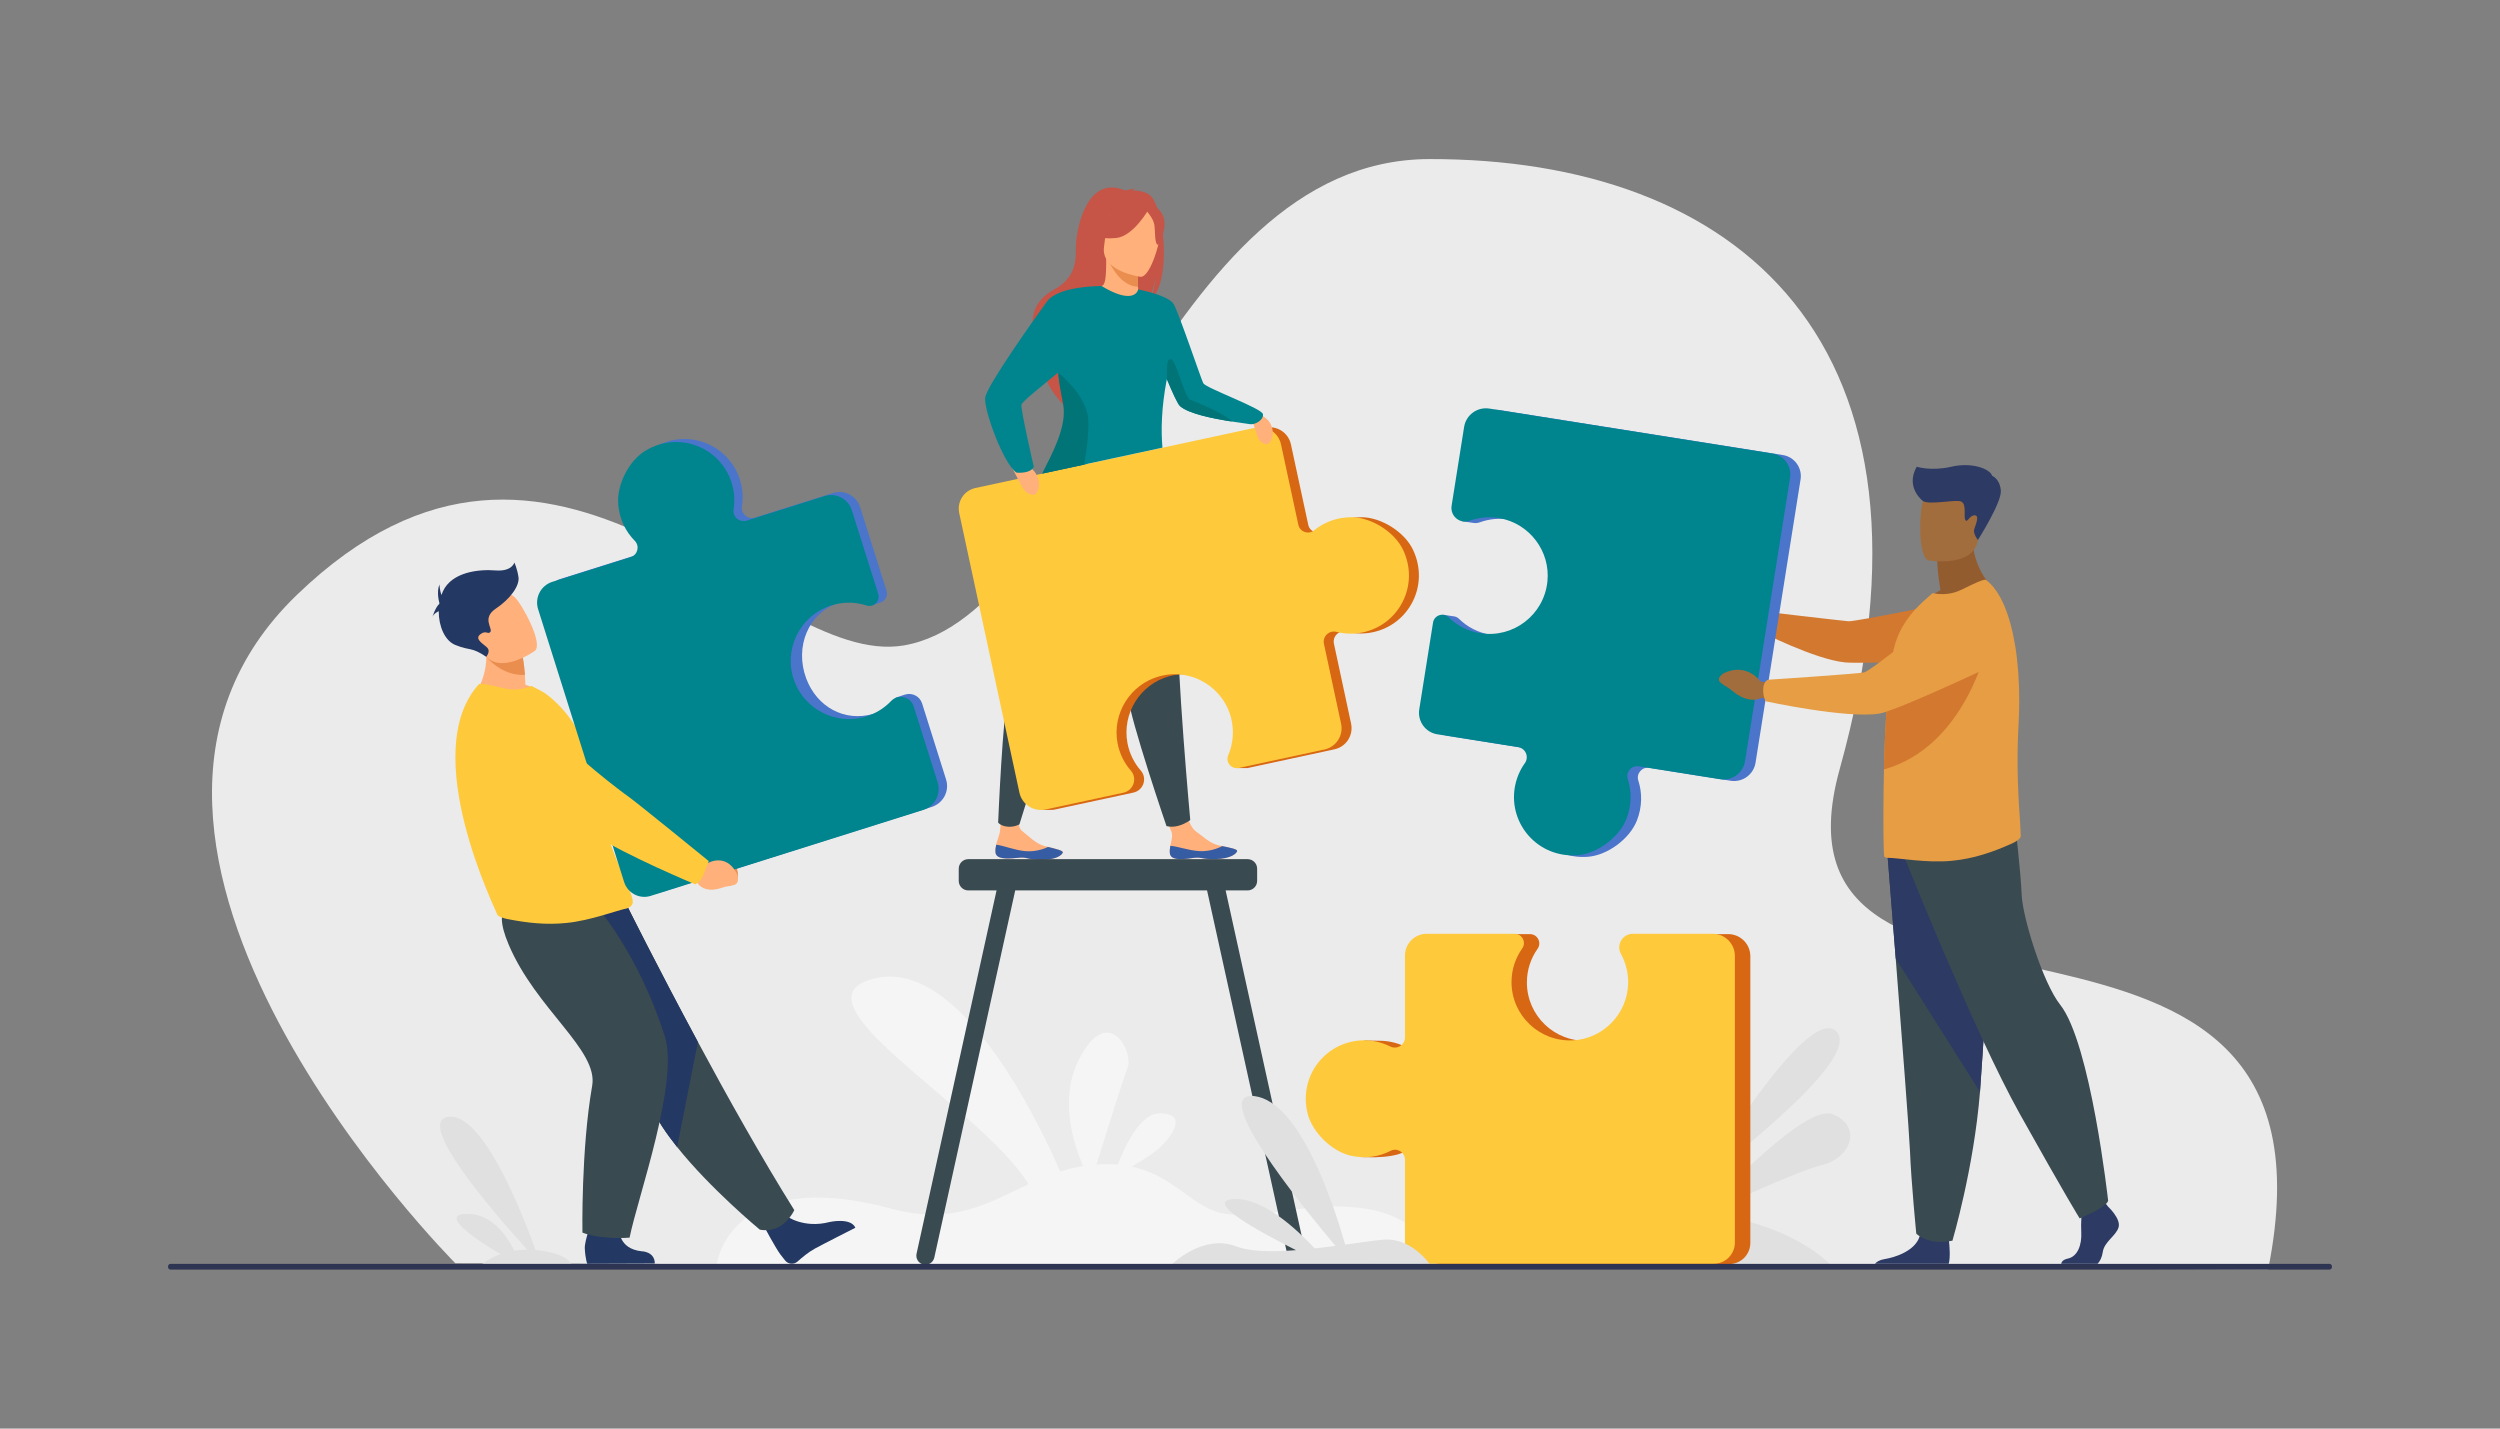 <?xml version="1.0" encoding="utf-8"?>
<!-- Generator: Adobe Illustrator 23.0.1, SVG Export Plug-In . SVG Version: 6.00 Build 0)  -->
<svg version="1.1" id="_x3C_Layer_x3E_" xmlns="http://www.w3.org/2000/svg" xmlns:xlink="http://www.w3.org/1999/xlink" x="0px"
	 y="0px" viewBox="0 0 2975 1700" style="enable-background:new 0 0 2975 1700;" xml:space="preserve">
<rect x="0" y="0" width="2975" height="1700" fill="#808080" stroke="none"/>
<style type="text/css">
	.st0{fill:#EBEBEB;}
	.st1{fill:#F5F5F5;}
	.st2{fill:#FFB07B;}
	.st3{fill:#365DA4;}
	.st4{fill:#3A4A51;}
	.st5{fill:#C65447;}
	.st6{fill:#EA8E50;}
	.st7{fill:#D86713;}
	.st8{fill:#FFC93C;}
	.st9{fill:#00858E;}
	.st10{fill:#007477;}
	.st11{fill:#2C3A64;}
	.st12{fill:#935C2F;}
	.st13{fill:#A16D3C;}
	.st14{fill:#D3782F;}
	.st15{fill:#E69D43;}
	.st16{fill:#4A75CB;}
	.st17{fill:#E0E0E0;}
	.st18{fill:#233862;}
	.st19{fill:#2E3552;}
</style>
<path class="st0" d="M541.9,1503.3c0,0-497.4-497.9-188.5-795.5c308.9-297.7,553.1,88.8,721.9,60.3
	c213.7-36,306.2-578.3,625.7-578.8c363.5-0.6,630.4,214.3,488.2,726.1c-104.8,377.5,615.7,68.4,509.9,595.2L541.9,1503.3z"/>
<path class="st1" d="M1626.8,1438.6c-67.6-10.9-118.7,12.8-167.8,6c-39.2-5.4-59.6-45-112.2-56.3c12.5-7.4,27.1-16.6,34.1-23.3
	c13.5-13,33-39.1,0-40.2c-23.7-0.7-42.2,38.8-50.7,61c-7.8-0.7-16.2-0.7-25.4,0c10.9-35,32-102.7,37.2-115.8
	c7.1-17.7-22.6-76.8-57.4-10.5c-24.5,46.5-7.8,100.2,4.3,128.1c-9.6,1.5-18.6,3.8-27.2,6.5c-28.8-65.8-120.6-253.3-220-230
	c-108.4,25.4,123.8,151.5,182.4,245c-47.8,22.2-89.9,49.1-162.6,29.4c-193.1-52.3-208.5,65.4-208.5,65.4l863.1,0.3
	C1716.2,1504.2,1694.5,1449.4,1626.8,1438.6z"/>
<g>
	<path class="st2" d="M1392.1,1015.2c0.9,8.3,12.6,8,25.9,6s9.8,1.5,28.5,1.1s24.9-6.8,25.7-9.4c0.7-2.4-8.3-4.1-18-6.1
		c-1.2-0.3-2.4-0.5-3.7-0.8c-10.9-2.4-18.4-10.3-27.9-17.1c-9-6.4-15.1-35.8-15.1-35.8L1381,953c0,0,8.3,26.6,12.7,35.9
		c2.6,5.4-0.2,12.4-1,17.7C1392.2,1009.4,1391.7,1012.3,1392.1,1015.2z"/>
	<path class="st3" d="M1418,1021.2c13.3-2,9.8,1.5,28.5,1.1s24.9-6.8,25.7-9.4c0.7-2.4-8.3-4.1-18-6.1l-0.1,0.2
		c0,0-11.8,6.8-27.2,5.8c-12.6-0.8-25.5-5.7-34.2-6.3c-0.5,2.8-0.9,5.8-0.6,8.7C1392.9,1023.5,1404.7,1023.2,1418,1021.2z"/>
	<path class="st2" d="M1184.5,1013.9c0.6,8.3,12.3,8.5,25.7,7c13.3-1.5,9.8,1.9,28.5,2.2c18.7,0.3,25.1-5.8,26.1-8.5
		c0.8-2.4-8.2-4.4-17.8-6.8c-1.2-0.3-2.4-0.6-3.6-0.9c-10.8-2.8-18-11-27.2-18.1c-8.8-6.8-1.6-34.8-1.6-34.8l-20.2-9.5
		c0,0-2.8,28.9-4.3,43.5c-0.6,6-3.6,12-4.7,17.2C1184.8,1008.1,1184.3,1011,1184.5,1013.9z"/>
	<path class="st3" d="M1210.1,1020.9c13.3-1.5,9.8,1.9,28.5,2.2c18.7,0.3,25.1-5.8,26.1-8.5c0.8-2.4-8.2-4.4-17.8-6.8l-0.1,0.2
		c0,0-12.1,6.4-27.4,4.8c-12.5-1.3-25.3-6.6-33.9-7.6c-0.6,2.8-1.1,5.7-0.9,8.7C1185,1022.2,1196.8,1022.4,1210.1,1020.9z"/>
	<path class="st4" d="M1229.7,597.9c0,0-5.6,27-11.2,164.1c0,0-10.4,25.4-17.9,56.4c-7.5,31-12.8,160.5-12.8,160.5s3,4.3,12.1,4.9
		c7.4,0.5,13.2-2.8,13.2-2.8s52.3-169.6,77.7-235.4c25.4-65.8,40.3-159.8,40.3-159.8L1229.7,597.9z"/>
	<path class="st4" d="M1292.6,609.5c0,0,4.1,27.3,46.3,157.8c0,0-0.9,27.4,2.8,59.1c3.7,31.7,46.4,156.6,46.4,156.6s5.7,2,14.2-0.3
		c7.9-2.1,14.1-6.8,14.1-6.8s-16.4-178.4-15.3-249c1.1-70.6-17.5-163.9-17.5-163.9L1292.6,609.5z"/>
	<path class="st5" d="M1367.3,231.5c-6.6-4.2-14.8-5-20.5-5c1.6-1.4,4.5-1.9,4.5-1.9c-3.5-0.7-11.6,2.4-11.6,2.4
		c-48.3-21.4-59.6,50.7-59.4,67.5c0.2,16.9-0.7,36.3-26,50.1c-49.8,27.3-11.6,81.2-11.6,81.2c-9,25.7,24.2,57.3,24.2,57.3
		c-0.6-13.7,62.2-100.8,96-120.6c8.6-11.3,12.4-31.9,12.7-33.6c-2.2,16.4-5.5,25.5-8.3,30.5C1396.4,335.5,1384.9,242.7,1367.3,231.5
		z"/>
	<path class="st2" d="M1356.8,353.3c0.2,0.1-15.8,8.4-27.9,5.1c-11.3-3.1-18.7-17.8-18.6-17.8c4.8-1,6.2-7.5,6.1-35.8l2.2,0.4
		l35.1,7l1.3,0.3c0,0-0.8,11.5-0.9,22.3c0,2.3,0,4.5,0.1,6.6C1354.6,347.6,1355.3,352.6,1356.8,353.3z"/>
	<path class="st6" d="M1354.2,334.7c0,2.3,0,4.5,0.1,6.6c-20.4-0.8-32.2-24.2-36.7-34.4l36.1,5.3l1.3,0.3
		C1355.1,312.4,1354.2,323.9,1354.2,334.7z"/>
	<path class="st5" d="M1314.9,301.3c0,0-10.7-16.9-13.3-31.3c-1.8-10.3,3.4-48.5,41.8-43c0,0,11.2,1.1,21.6,8.2
		c8.3,5.6,20.4,17.8,6.9,51.1l-3.5,11.3L1314.9,301.3z"/>
	<path class="st2" d="M1357.2,329.4c0,0-47.8-6.3-43.4-36c4.4-29.7,1.2-50.6,31.9-47.8s35,15,35.9,25.3
		C1382.6,281.1,1369.8,330.3,1357.2,329.4z"/>
	<path class="st5" d="M1367.5,248.1c0,0-18.3,32.9-39.1,35.1s-28.7-4.5-28.7-4.5s17.2-9.9,23.6-30.8
		C1323.3,247.9,1360.2,230,1367.5,248.1z"/>
	<path class="st5" d="M1363.9,250.4c0,0,8.6,9.2,9.8,17.2s0,23.7,4.6,23.8c0,0,13.4-22.2,4.3-37.3
		C1373,238.1,1363.9,250.4,1363.9,250.4z"/>
	<path class="st7" d="M1681.5,654.3c-10-21.3-37.9-38.8-61.4-38.8c-17.4,0-32.7,5.9-44.5,15.6c-6.8,5.5-17,1.9-18.8-6.7l-20.6-95.6
		c-3-13.9-16.7-22.8-30.7-19.8l-332.9,71.7c-13.6,2.9-22.3,16.3-19.3,30l71.6,332.5c2.1,9.5,9,16.7,17.7,19.4l-4.4,1.2h12.9l0.1,0
		c1.6,0,3.2-0.2,4.8-0.6l7.3-1.6l0,0l0,0l85.4-18.4c12-2.6,16.9-17.1,8.8-26.3c-7.8-8.9-13.4-20-15.8-32.5
		c-6.7-35.3,15.1-70.3,49.8-79.7c38.6-10.5,77.6,13.6,85.9,52.2c3.1,14.5,1.4,29-4,41.7c-2.1,4.9-0.4,10.1,3.3,13l-5,2.4l11.6,0l0,0
		c0.9,0,1.8,0,2.7-0.3l102-22c13.9-3,22.8-16.7,19.8-30.7l-20.4-95c-1.9-8.8,6.1-16.5,14.8-14.3c10.1,2.6,20.9,2.9,31.7,0.6
		C1676.5,743.3,1701.5,696.5,1681.5,654.3z"/>
	<path class="st8" d="M1608.3,615.5c-17.4,0-32.7,5.9-44.5,15.6c-6.8,5.5-17,1.9-18.8-6.7l-20.6-95.6c-3-13.9-16.7-22.8-30.7-19.8
		l-332.9,71.7c-13.6,2.9-22.3,16.3-19.3,30l71.6,332.5c3,14.1,17,23.1,31.1,20.1l92.7-20c12-2.6,16.9-17.1,8.8-26.3
		c-7.8-8.9-13.4-20-15.8-32.5c-6.7-35.3,15.1-70.3,49.8-79.7c38.6-10.5,77.6,13.6,85.9,52.2c3.1,14.5,1.4,29-4,41.7
		c-3.5,8.3,3.7,17,12.5,15.2l102-22c13.9-3,22.8-16.7,19.8-30.7l-20.4-95c-1.9-8.8,6.1-16.5,14.8-14.3c10.1,2.6,20.9,2.9,31.7,0.6
		c42.7-9.2,67.6-55.9,47.7-98.1C1659.7,633.1,1631.8,615.5,1608.3,615.5z"/>
	<path class="st2" d="M1486.5,489.1c0,0,20.8,3.4,26.2,16.9c5.4,13.5-2.2,22.6-5.1,22.6c-2.9,0-8.5-2.2-11.2-9.2
		C1493.9,512.4,1486.5,489.1,1486.5,489.1z"/>
	<path class="st2" d="M1200.7,549.3c0,0,23.3,0,31.7,13.8c8.4,13.8,1.7,25.1-1.5,25.6c-3.2,0.5-9.7-0.9-13.8-8
		C1212.9,573.5,1200.7,549.3,1200.7,549.3z"/>
	<path class="st9" d="M1487.1,504.7c-2.1-0.4-11.1-1.5-22.6-3.3c-21.2-3.3-50.7-9.2-60.6-18.3c-2.7-2.5-8.9-16.1-15.4-31.8
		c-6.6,34.6-6.9,61.2-5.2,81.4l-143,30.8c12.3-24.8,31.3-55.5,27.7-80.4c-1.3-9.2-6.4-21.9-8.3-36.1c-0.2-1.2-0.3-2.5-0.4-3.7
		c-20.1,16.5-43.2,34.7-43.8,38.4c-0.9,6.1,14.7,73.7,14.7,73.7c-3.9,8.9-20.7,7-20.7,7c-15.8-11.3-39-75.1-37.1-89.3
		s59.4-94.8,73.3-114.1c13.8-19,64-18.6,65.2-18.6h0c0,0,0,0,0,0c39.9,24,43.6,4,43.6,4s36.1,6.9,42.2,17.5
		c6.2,10.6,33.4,91.4,35.3,94.3c4,6,69.7,29.7,70.9,36.6C1504.1,499.9,1493,506,1487.1,504.7z"/>
	<path class="st10" d="M1290.2,552.9l-49.9,10.7c12.4-24.7,28.7-55.5,25.2-80.3c-1.3-9.2-4.3-20.2-5.8-34.4
		c-0.1-1.4-0.4-5.5-0.4-5.5s35.3,27.8,35.9,57.9C1295.6,516.8,1292.9,537.2,1290.2,552.9z"/>
	<path class="st10" d="M1465.8,501.6c-21.4-3.3-51.3-9.2-61.3-18.3c-2.7-2.5-9-16.1-15.6-31.8c0,0-2.3-25.2,4.3-24.2
		c6.6,0.9,16.3,45.6,23.2,48.4C1422.6,478.2,1456.7,491.3,1465.8,501.6z"/>
</g>
<g id="man_2_">
	<g>
		<path class="st11" d="M2521.1,1460.5c-3,10.2-17,17-18.8,29.4c-0.9,6.1-3.2,10.8-6.1,14h-43.4c0.4-2.4,2.3-5,8-6.2
			c12.1-2.6,16.6-17.3,15.9-30.8c-0.3-5.7-0.2-12.2,0.1-17.8c0.4-7.8,1-13.9,1-13.9l25.6-6l2.7,3.5l2.6,3.3
			C2508.7,1436,2524.1,1450.3,2521.1,1460.5z"/>
		<path class="st11" d="M2319,1503.9h-87.8c2-2.3,5.4-4.6,11.1-5.5c13.5-2.2,36.9-10,42.1-27.3c0.2-0.6,0.3-1.1,0.4-1.7
			c4.1-18.5,34.3,5.7,34.3,5.7s0.1,0.7,0.2,2C2319.9,1482.3,2321.1,1496.4,2319,1503.9z"/>
		<path class="st4" d="M2245.9,1014.8c0,0,4.6,57.1,10,125.8c7.3,93.3,16.1,207.8,17,229.5c1.5,37.7,7.5,98,7.5,98s14.3,14.3,43,8.3
			c0,0,25.5-86.1,32.8-177.1c0.1-1.5,0.2-3,0.3-4.5c6.8-92.7,17.3-287.9,17.3-287.9L2245.9,1014.8z"/>
		<path class="st11" d="M2245.9,1014.8c0,0,4.6,57.1,10,125.8l100.3,158.7c0.1-1.5,0.2-3,0.3-4.5c6.8-92.7,17.3-287.9,17.3-287.9
			L2245.9,1014.8z"/>
		<path class="st4" d="M2266.8,1021.5c0,0,82.5,206.9,136.8,304.1c54.3,97.2,71.2,124.3,71.2,124.3s31.1-12.4,33.9-20.9
			c0,0-20.8-187.7-57.1-233.4c-20.5-25.8-44.6-103.4-45.8-130.6c-1.1-27.1-7.4-80.8-7.4-80.8L2266.8,1021.5z"/>
	</g>
	<path class="st12" d="M2309.1,702.2c-3.7-21.7-3.8-34.5-3.8-34.5l41.9-33.7c-1.6,46.4,28.2,68.7,28.2,68.7s-55.8,27.5-88,17.3
		C2287.3,720,2295.2,709.8,2309.1,702.2z"/>
	<path class="st13" d="M2295.4,667c0,0,53.3,8.8,58.3-24.4s15.2-54.5-18.6-61.6c-33.8-7.1-42.3,4.6-46.7,15.3
		C2284.1,607,2281.7,663.8,2295.4,667z"/>
	<g>
		<path class="st13" d="M2108.4,735.5l-11.3-7c0,0-14.1-20.9-38.3-7.9c0,0-9.6,6.1-3.1,11.2c6.4,5.1,4.7,2.2,13.6,9.6
			c8.9,7.4,20.4,10,27.8,6l9.5-0.9L2108.4,735.5z"/>
		<path class="st14" d="M2094.9,737.7c2.9-9.1,4.3-9.9,4.3-9.9s91.7,10.8,100.4,11.5c8.6,0.6,128.7-24.1,128.7-24.1L2385,784
			c0,0-167.1,6.3-189,4.3c-36.1-3.4-101.7-37-101.7-37S2092.6,744.9,2094.9,737.7z"/>
	</g>
	<path class="st15" d="M2404.7,994.8c0.2,3.5-7.2,7.5-10.3,8.9c-23.9,10.7-46.2,18.2-71.4,20.6c-29.9,3.1-65.2-3.7-77.3-3.5
		c-1.3,0-2.4-0.5-3.4-1.3c-0.8-0.7-1.5-37.1-0.8-83.2c0-1.8,0-3.7,0.2-5.5v-0.6c0.1-4.8,0.1-9.7,0.2-14.6c0.3-13.5,0.8-27.3,1.4-41
		c0.9-20.2,2.1-40.1,3.7-57.7c1.7-18.4,3.9-34.3,6.8-45.6c6.5-26,21.3-43.1,34.9-55.7l11.1-9.8c11.1,2.3,22.9,1.6,34.7-4.2
		c12.8-6.3,26.6-13.1,28.9-11.5c17.2,12.9,28.8,42.1,34.8,79.2c3.2,20,4.8,42.3,4.7,65.5c0,8.9-0.3,18-0.8,27.1
		c-2.9,49,0.1,91.5,1.8,116.3C2404.2,985.3,2404.6,990.9,2404.7,994.8z"/>
	<path class="st16" d="M2121.6,541.5L1784.7,488c-14.3-2.3-27.8,7.5-30.1,21.8l-14.9,93.9c-0.7,4.3,0.4,16.6,0.4,16.6l12.1,1.8
		c0.7,0.2,1.4,0.3,2.1,0.3l0,0l0,0c2.2,0.2,4.5-0.1,6.8-0.9c11.2-4,23.5-5.3,36.1-3c35.5,6.5,60.3,39.6,56.5,75.4
		c-4.2,39.9-40.8,67.6-79.9,61.4c-14.7-2.3-27.6-9.1-37.5-18.8c-1.9-1.9-4.2-2.9-6.6-3.1l0,0l-12.7-1.9l-15.8,114.5
		c-2.2,14.1,7.4,27.4,21.5,29.6L1819,891c8.9,1.4,13.2,11.7,8,19c-6.1,8.5-10.3,18.5-12.1,29.5c-6.9,43.2,27.8,83.5,74.5,80.1
		c23.5-1.7,50.1-21.4,58.6-43.4c6.3-16.2,6.3-32.7,1.6-47.3c-2.7-8.3,4.4-16.6,13.1-15.2l96.8,15.4c14.1,2.2,27.4-7.4,29.6-21.5
		l53.6-337.2C2144.8,556.7,2135.4,543.7,2121.6,541.5z"/>
	<path class="st14" d="M2364.6,768.3c0,0-25.8,120.5-122.8,147.3c0.3-13.5,0.8-27.3,1.4-41c0.9-20.2,2.1-40.1,3.7-57.7
		c1.7-0.9,3.4-1.6,4.8-2.1C2284.7,804,2364.6,768.3,2364.6,768.3z"/>
	<path class="st9" d="M1935.5,974.4c6.3-16.2,6.3-32.7,1.6-47.3c-2.7-8.3,4.4-16.6,13.1-15.2l96.8,15.4c14.1,2.2,27.4-7.4,29.6-21.5
		l53.6-337.2c2.2-13.8-7.2-26.8-21-28.9l-336.8-53.5c-14.3-2.3-27.8,7.5-30.1,21.8l-14.9,93.9c-1.9,12.2,9.9,22,21.4,17.8
		c11.2-4,23.5-5.3,36.1-3c35.5,6.5,60.3,39.6,56.5,75.4c-4.2,39.9-40.8,67.6-79.9,61.4c-14.7-2.3-27.6-9.1-37.5-18.8
		c-6.4-6.3-17.3-2.7-18.7,6.2l-16.4,103.3c-2.2,14.1,7.4,27.4,21.5,29.6l96.2,15.3c8.9,1.4,13.2,11.7,8,19
		c-6.1,8.5-10.3,18.5-12.1,29.5c-6.9,43.2,27.8,83.5,74.5,80.1C1900.5,1016.1,1927,996.4,1935.5,974.4z"/>
	<g>
		<path class="st13" d="M2108.8,813.2l-13.9-2.3c0,0-15.8-22.8-43.3-10c0,0-10.9,6.1-3.7,11.8c7.2,5.7,5.3,2.6,15.3,10.8
			c10,8.3,23,11.6,31.5,7.5l10.8-0.6L2108.8,813.2z"/>
		<path class="st15" d="M2098.2,820.2c0.4-10.2,5.9-11.3,5.9-11.3s104.9-6.9,114-8.7c9.1-1.8,92.6-71,92.6-71s32.3-29,54.9-19.2
			c19.7,8.5,25.8,25.3,26.8,40.8c1.2,18.4-9.2,35.6-25.9,43.4c-37.5,17.5-112.6,51.9-129.7,54.9c-38,6.6-135.8-14.6-135.8-14.6
			S2097.8,828.3,2098.2,820.2z"/>
	</g>
	<path class="st11" d="M2288.4,596.3c0,0-21.6-16-7.5-40.9c0,0,17,5.6,41.2,0s45.8,2.3,48.6,10.8c0,0,9.4,3.8,10.3,17.9
		c0.9,14.1-27.3,58.5-27.3,58.5s-6-7.5-4.4-12.7c1.6-5.2,6.8-16.7,0.5-16.7s-8.5,9.4-11,5.6s2.1-19.5-5.4-22.1
		C2325.8,594.2,2296.9,601.1,2288.4,596.3z"/>
</g>
<path class="st4" d="M1553.7,1491.9l-95.2-432.3h26.2c6.2,0,11.3-5.1,11.3-11.3v-14.6c0-6.2-5.1-11.3-11.3-11.3h-332.5
	c-6.2,0-11.3,5.1-11.3,11.3v14.6c0,6.2,5.1,11.3,11.3,11.3h33.7l-95.2,432.3c-1.3,5.8,2.4,11.6,8.2,12.9c5.8,1.3,11.6-2.4,12.9-8.2
	l96.3-437h228.3l96.3,437c1.3,5.8,7.1,9.5,12.9,8.2l0,0C1551.3,1503.6,1554.9,1497.8,1553.7,1491.9z"/>
<g>
	<path class="st17" d="M2185.1,1227.2c-35.2-33.8-162.1,179.6-162.1,179.6S2220.4,1261,2185.1,1227.2z"/>
	<path class="st17" d="M2180.9,1325.9c-31.2-12.5-130.9,92.6-153.4,116.9c-17.2-2.3-36-3.8-56.7-4.1
		c-157.9-2.8-229.5,68.7-229.5,68.7l440.5,1.5c0,0-39-49.5-149.7-65.4c27-12.8,107-50,136.1-57.1
		C2203.4,1377.6,2216.1,1340,2180.9,1325.9z"/>
</g>
<g>
	<path class="st7" d="M2056.6,1111.6h-95.1c-12.3,0-20.1,13.2-14.2,24c5.7,10.4-14.5,100.5-57.1,102.8c-40,2.2-73.2-29.7-73.2-69.3
		c0-14.9,4.7-28.7,12.7-40c5.2-7.3,0-17.5-9-17.5h-104.6c-14.3,0-25.9,11.6-25.9,25.9c0,0-9.5,112.3-17.6,108.3
		c-8.3-4.2-17.6-6.7-27.4-7.2l0,0h-0.1c-1.2-0.1-2.3-0.1-3.5-0.1c-1.2,0-18.4-0.3-18.4-0.3l-2.6,138.8l15,0.2
		c14.2-0.4,26.6-1.8,37.6-7.3c7.8-4,17.1,1.7,17.1,10.5v98c0,14.3,11.6,25.9,25.9,25.9h341.4c14,0,25.3-11.3,25.3-25.3v-341.1
		C2082.9,1123.4,2071.1,1111.6,2056.6,1111.6z"/>
	<path class="st8" d="M1607.9,1375.4c17,3.7,33.3,1.1,46.9-5.9c7.8-4,17.1,1.7,17.1,10.5v98c0,14.3,11.6,25.9,25.9,25.9h341.4
		c14,0,25.3-11.3,25.3-25.3v-341.1c0-14.5-11.8-26.3-26.3-26.3h-95.1c-12.3,0-20.1,13.2-14.2,24c5.7,10.4,8.9,22.4,8.6,35.2
		c-0.9,36-29.6,65.7-65.6,67.6c-40,2.1-73.2-29.7-73.2-69.3c0-14.9,4.7-28.7,12.7-40c5.2-7.3,0-17.5-9-17.5h-104.6
		c-14.3,0-25.9,11.6-25.9,25.9v97.4c0,9-9.5,14.9-17.6,10.8c-9.3-4.7-19.8-7.3-31-7.3c-43.8,0-78.1,40.5-67.5,86.1
		C1561.2,1347.3,1584.9,1370.4,1607.9,1375.4z"/>
</g>
<path class="st17" d="M619.3,1505.8l61.4,0.4c0,0-2.1-14.8-43.4-18.7l0,0c-16-44.5-63.1-164.2-103.9-158.5
	c-40.3,5.6,55.2,115.4,94.1,158.1c-5.5,0-10.6,0.5-15.4,1.2c-9.4-18.6-27.9-45-57.7-43.8c-31.7,1.3,11.5,30.2,41.2,48
	c-15.1,5.4-23.2,12.9-23.2,12.9l46.3,0.3c0.5,0.3,0.8,0.5,0.8,0.5S619.4,1506.1,619.3,1505.8z"/>
<g>
	<g>
		<path class="st6" d="M838.5,1010l9.1,7.4c0,0,24.8-8.9,30.4,20.6c0,0,1.5,12.6-6.5,12.6s-4.7-1.4-16-1s-20.6-5.6-22.3-14.8
			l-5.4-7.8L838.5,1010z"/>
		<path class="st8" d="M837.5,1025.8c7.2-7.6,6.7-13.2,6.7-13.2s-83.9-68.7-92.4-74.3c-5.8-3.8-67.6-58.6-96.5-92
			c-14.3-16.6-32.1-10.1-52.4-4.3l-16.7,4.8c-20.2,5.8-25.4,34-8.9,47.7c46.7,38.6,124.2,82.1,138.8,91.2
			c36,22.7,106.6,49.6,106.6,49.6S831.3,1032.3,837.5,1025.8z"/>
	</g>
	<path class="st18" d="M935.7,1447c0,0,20.4,15.3,51.5,7.2c0,0,25.2-5.7,30.7,6.8c0,0-38.6,19.6-48.3,24.9c-7.4,4-15,10.4-20.5,15.3
		c-4.3,3.9-11,3.4-14.7-1.1c-1.7-2.1-3.6-4.6-5.8-7.4c-6-8.1-19.8-34.1-19.8-34.1L935.7,1447z"/>
	<path class="st4" d="M945.2,1440c0,0-12.4,28.6-41,23.3c0,0-58.4-48.2-98.4-98.3c-13-16.3-24.1-32.7-30.6-47.8
		c-26.6-61.5-98.2-153.2-143.8-199.7l114-41.3c0,0,36.5,73.5,85.1,163.7C865.5,1305,906.8,1378.7,945.2,1440z"/>
	<path class="st18" d="M830.5,1240l-24.7,125c-13-16.3-24.1-32.7-30.6-47.8c-26.6-61.5-98.2-153.2-143.8-199.7l114-41.3
		C745.4,1076.3,781.9,1149.7,830.5,1240z"/>
	<path class="st18" d="M737,1463.2c0,0-1.2,22.8,26.4,25.8c0,0,15.8,0.1,15.8,14.6l-80.4,0.3c0,0-2.3-5.9-2.9-18.4
		c-0.4-9.6,9.3-34.8,9.3-34.8L737,1463.2z"/>
	<path class="st4" d="M708,1076.3c0,0,50.8,55.8,83,156.4c17.5,54.7-32.2,192.3-41.8,240.1c0,0-33.3,2.8-56.1-6
		c0,0-1.7-98.7,11.6-174.8c7.5-42.6-66.9-91.1-99.4-168c-22.1-52.3,4.8-51.5,37.8-52.7L708,1076.3z"/>
	<path class="st2" d="M649.3,827.2c-28.3,16-86.1,1.2-86.1,1.2s23.5-26.9,12.8-70.1l22.2,11.3l23.8,12.1c0,0,1.5,7.6,2.6,21.4
		c0.3,3.5,0.5,7.5,0.7,11.8C639.9,819.3,649.3,827.2,649.3,827.2z"/>
	<path class="st8" d="M753,1073.4c0,5-5.7,7.3-6.9,7.6c-11.4,2.1-43.2,14.5-71.9,17.3c-24.1,2.5-46.6,0.1-71.2-4.8
		c-3.3-0.7-10.9-2.7-11.5-5.8c-0.7-3.4-95-192.3-21.7-273.4c1.7-1.9,16.2,1.5,29.4,4.7c12.2,2.9,23.4,1.3,33.4-2.7l12.4,6.5
		c15.2,8.5,44.1,38.7,47.5,62.3c1.7,12,8.6,21,10.6,31.5c0.7,3.9,1.5,7.8,2.3,11.5c1.5,7.3,3,14.3,4.6,20.9
		c4.3,17.9,8.9,33.3,13.3,46.6c4.8,14.1,9.4,25.9,13.6,35.7c5.4,12.8,10,22.3,12.8,29.6C751.8,1066.1,753,1070.1,753,1073.4z"/>
	<path class="st8" d="M749.8,1060.9c-133.1-62.7-179.2-183.2-179.2-183.2s108.2,39.9,134.8,50.3c1.5,7.3,3,14.3,4.6,20.9
		c4.3,17.9,8.9,33.3,13.3,46.6c4.8,14.1,9.4,25.9,13.6,35.7C742.4,1044.1,746.9,1053.6,749.8,1060.9z"/>
	<path class="st16" d="M1125.8,927.5l-28.5-90.4c-2.8-8.8-11.9-12.9-19.8-10.7l0,0l0,0c-0.4,0.1-0.8,0.3-1.3,0.4l-10,3.3
		c0,0-15.7,16.1-26.9,19.4c-34.5,10-67.3-8.4-79.9-42.1c-14-37.5,2.3-78.6,39.9-90.5c12.9-4.1,38.2,3.5,38.2,3.5l10.2-3.4
		c5.5-1.7,9.3-7.6,7.3-13.9l-31.4-99.5c-4.3-13.6-18.8-21.2-32.4-16.9l-92.7,29.2c-8.6,2.7-17-4.6-15.6-13.4
		c1.6-10.3,1-21.1-2.4-31.7c-13.1-41.6-62-62.1-102.2-38.3c-20.2,12-35.1,41.4-33,64.8c1.6,17.3,8.9,32,19.7,42.9
		c6.1,6.2,3.5,16.7-4.9,19.4l-93.3,29.4c-13.6,4.3-21.1,18.8-16.9,32.4l102.4,324.8c4.2,13.3,18.4,20.7,31.6,16.5l324.4-102.3
		C1122.5,956,1130.2,941.3,1125.8,927.5z"/>
	<path class="st9" d="M735.7,600.7c1.6,17.3,8.9,32,19.7,42.9c6.1,6.2,3.5,16.7-4.9,19.4l-93.3,29.4c-13.6,4.3-21.1,18.8-16.9,32.4
		l102.4,324.8c4.2,13.3,18.4,20.7,31.6,16.5l324.4-102.3c13.8-4.3,21.4-19.1,17.1-32.8l-28.5-90.4c-3.7-11.7-18.6-15.2-27-6.3
		c-8.2,8.6-18.7,15.2-30.9,18.7c-34.5,10-71.4-8.5-84-42.2c-14-37.5,6.3-78.5,44-90.4c14.2-4.5,28.7-4.1,41.8,0.1
		c8.5,2.7,16.6-5.3,13.9-13.8l-31.4-99.5c-4.3-13.6-18.8-21.2-32.4-16.9l-92.7,29.2c-8.6,2.7-17-4.6-15.6-13.4
		c1.6-10.3,1-21.1-2.4-31.7c-13.1-41.7-62-62.1-102.2-38.3C748.4,547.9,733.5,577.3,735.7,600.7z"/>
	<g>
		<path class="st2" d="M827.7,1024.6l11.5,4.2c0,0,23-16.3,37.4,10.2c0,0,5.2,11.6-3,14.1s-5.2,0.2-16.8,4
			c-11.5,3.8-22.9,1.1-27.3-7.2l-7.8-5.7L827.7,1024.6z"/>
		<path class="st8" d="M837.2,1040.8c4.3-11.1,6.2-16.1,6.2-16.1s-86.9-70.8-95.8-76.9c-6-4.1-66.1-49-95.4-84.1
			c-14.5-17.4-37.4-25.3-59.6-20.7l-18.3,3.8c-22,4.6-29.2,32.5-12.1,47.2c48.1,41.3,129.3,89.1,144.5,99.1
			c37.6,24.7,120.7,59.3,120.7,59.3S833.8,1049.6,837.2,1040.8z"/>
	</g>
	<path class="st6" d="M624.7,803.1c-27.8,1.6-45.9-21.4-45.9-21.4s12.6-7,19.4-12.1l23.8,12.1C622,781.7,623.6,789.3,624.7,803.1z"
		/>
	<path class="st2" d="M636.5,774.5c0,0-42.1,30.2-60.5,3.7c-18.4-26.5-36.3-40.5-10.2-60.9c26.1-20.4,38.4-14,46.7-6.6
		C620.8,718.1,647,766,636.5,774.5z"/>
	<path class="st18" d="M617,686.8c-1.5-10.2-4.9-17.4-4.9-17.4s-2.6,11-22.7,9.4s-51.7,2-62.3,24.8c-0.7,1.5-1.3,3-1.8,4.5
		c-1.9-5-2.4-12.6-2.4-12.6c-3.8,9.8,0,22.1,0,22.1l0,0c-0.1,0.4-0.1,0.7-0.2,1.1c-4.4,3.7-8.1,15.3-8.1,15.3
		c1.3-3.2,4.6-5.3,7.5-6.7c-0.1,17.7,7.1,35.1,19.7,40.2c18.5,7.5,18.3,1.8,36.9,14.1c0,0,5-6.2,1.6-10.3
		c-3.4-4.2-16.2-10.2-9.1-16.2s9.8,0.8,12.5-3.4c2.6-4.2-10.6-16.2,6.4-27.5C607.2,712.8,618.5,697,617,686.8z"/>
</g>
<path class="st17" d="M1701.1,1504.1c0,0-21.3-31.5-54.6-28.9c-10.1,0.8-26.6,3.2-45.7,5.9c-14.4-50.3-54.2-169.9-107.8-176.7
	c-54.8-6.9,52.4,126.1,96.2,178.2c-8,1.1-16.3,2.1-24.7,3c-23.2-24.8-63.6-61.5-97.4-58.6c-33.8,2.8,29.5,37.8,75.2,60.7
	c-28.1,2.1-54.7,1.9-70.9-4.4c-39.8-15.4-76.4,20.9-76.4,20.9L1701.1,1504.1L1701.1,1504.1z"/>
<path class="st19" d="M2772.1,1510.8H202.9c-1.6,0-2.9-1.3-2.9-2.9v-1c0-1.6,1.3-2.9,2.9-2.9h2569.2c1.6,0,2.9,1.3,2.9,2.9v1
	C2775,1509.4,2773.7,1510.8,2772.1,1510.8z"/>
</svg>
